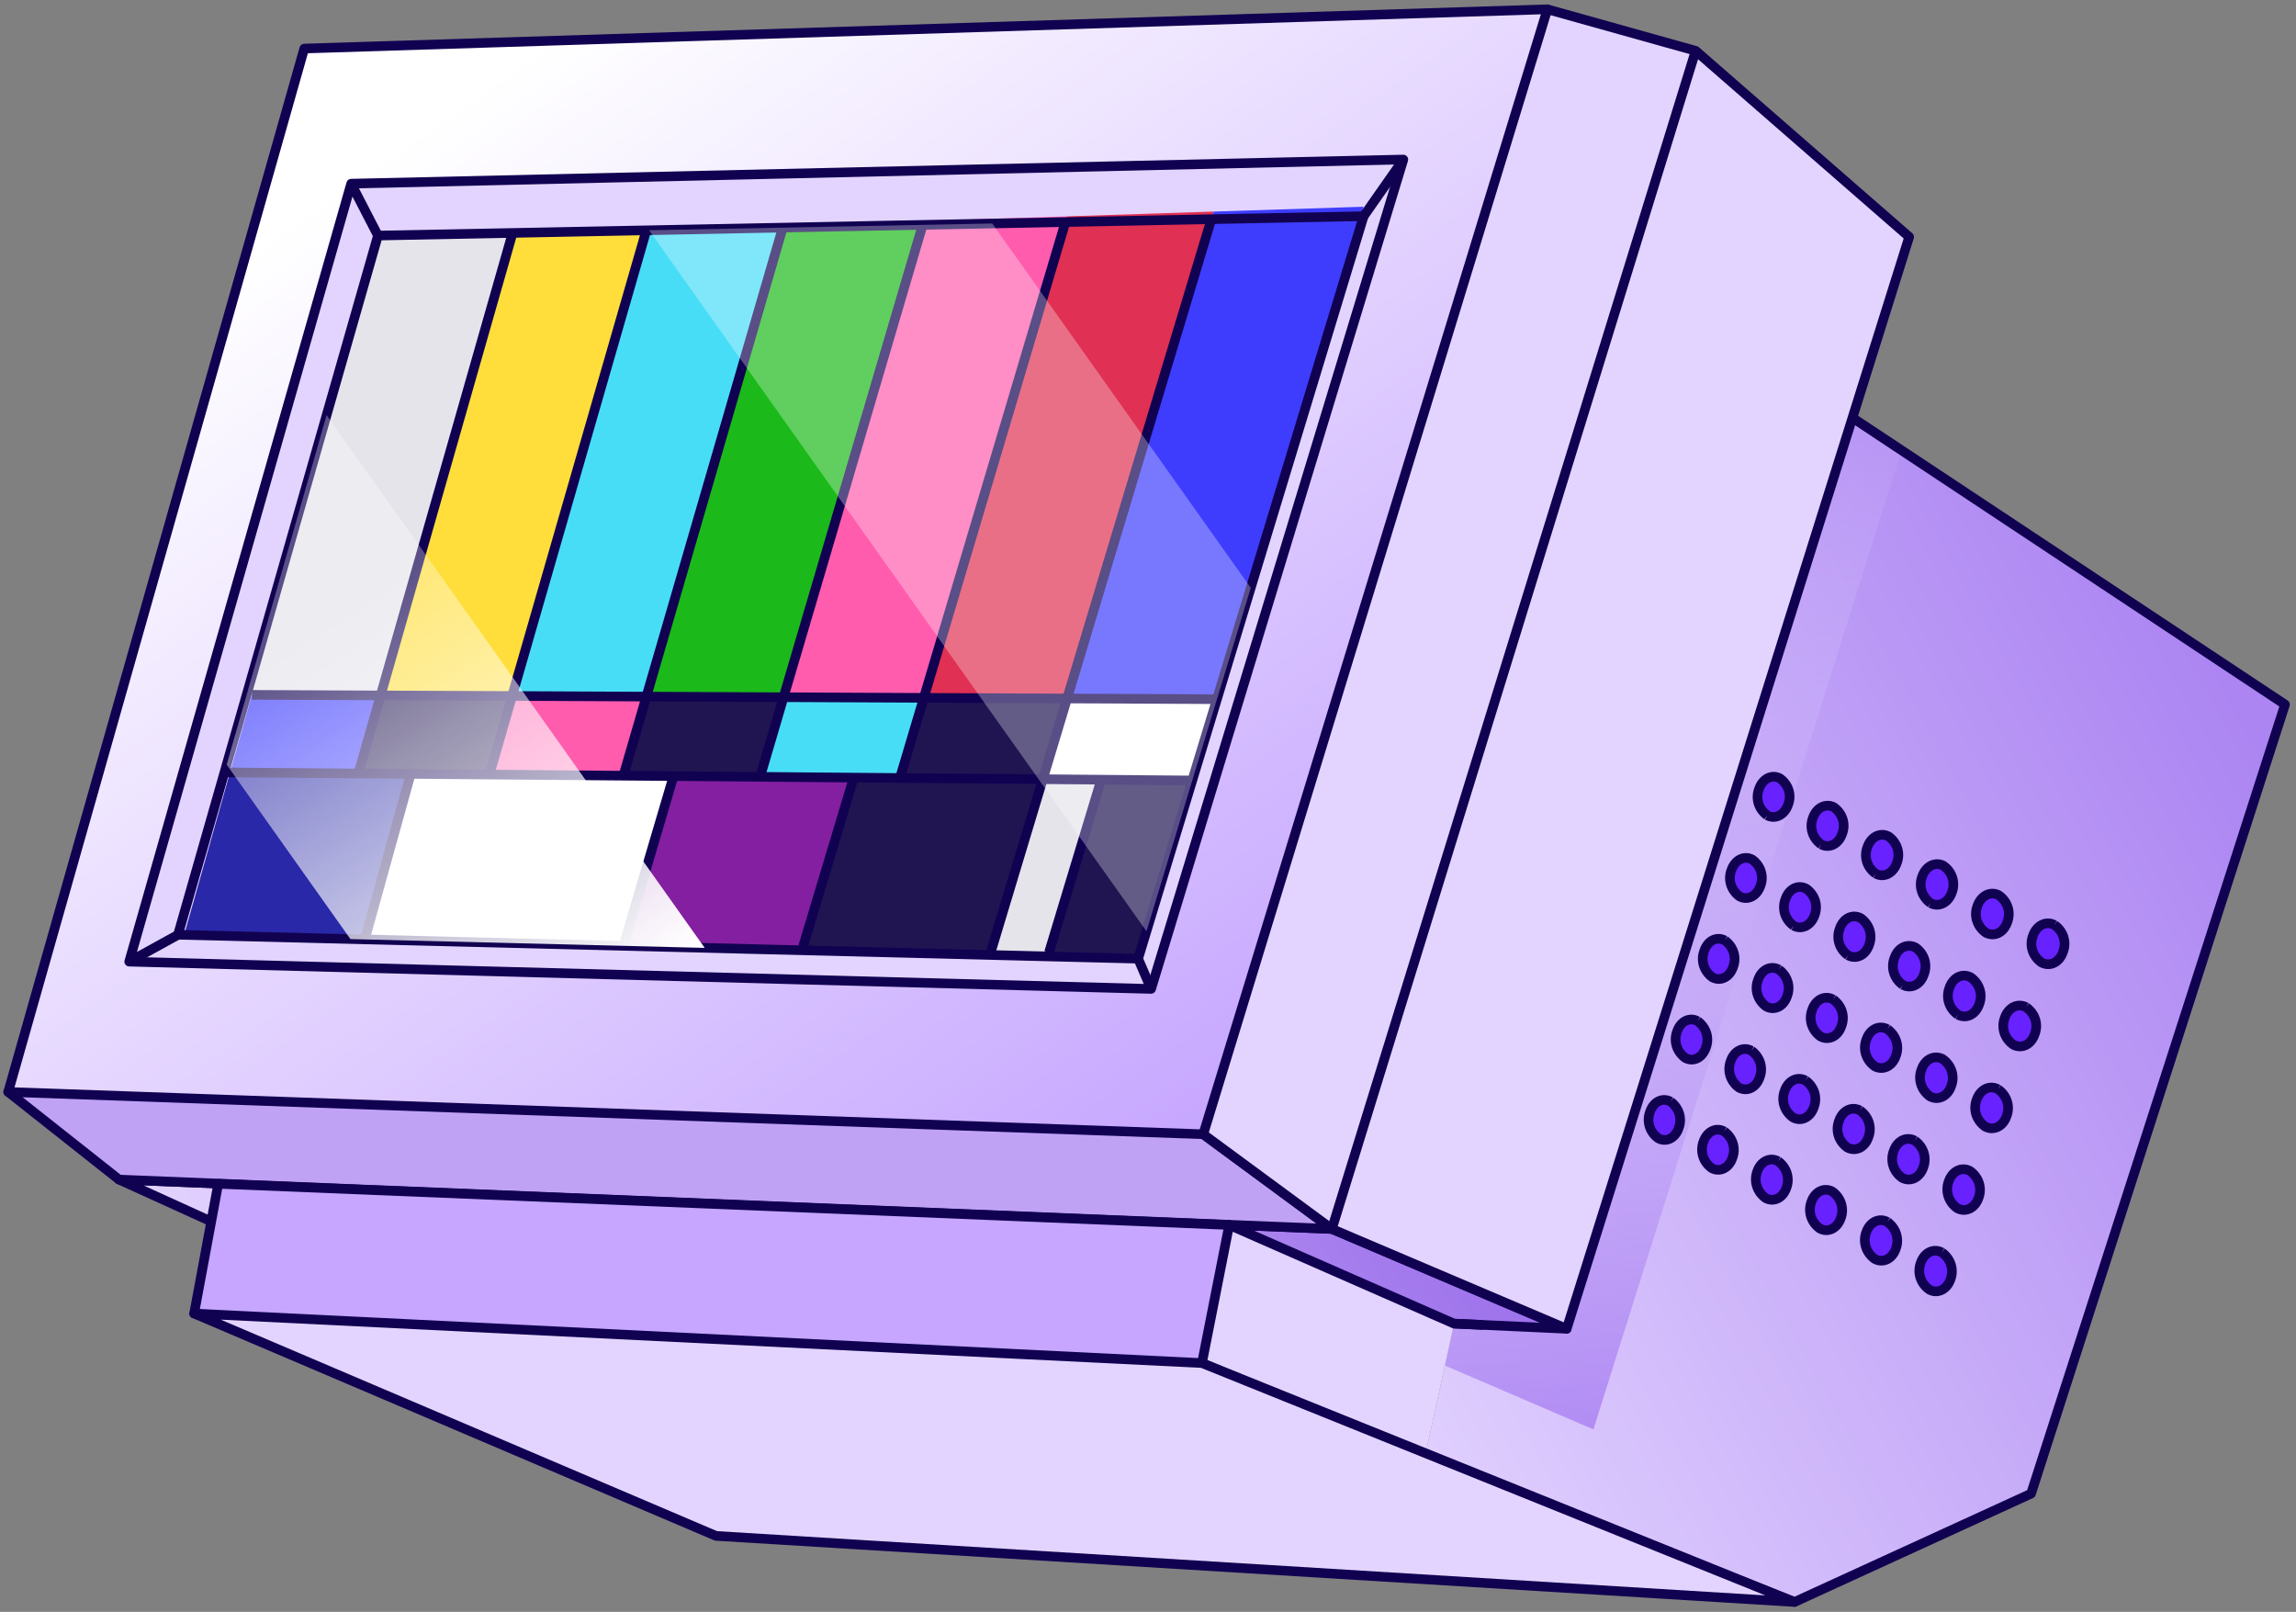 <svg width="359" height="252" viewBox="0 0 359 252" fill="none" xmlns="http://www.w3.org/2000/svg">
<rect x="0" y="0" width="359" height="252" fill="#808080" stroke="none"/>
<path d="M262.167 47.095L222.81 227.732L280.589 250.453L317.575 233.515L357.284 110.141L262.167 47.095Z" fill="url(#paint0_linear)"/>
<path style="mix-blend-mode:multiply" d="M225.921 213.48L249.146 223.47L297.332 70.404L262.167 47.095L225.921 213.48Z" fill="url(#paint1_linear)"/>
<path fill-rule="evenodd" clip-rule="evenodd" d="M356.396 110.453L261.752 47.72L262.581 46.47L357.698 109.516C357.979 109.702 358.101 110.051 357.998 110.371L318.289 233.745C318.224 233.945 318.078 234.109 317.887 234.197L280.901 251.135C280.716 251.22 280.504 251.226 280.315 251.151L222.535 228.43L223.084 227.034L280.567 249.638L316.962 232.971L356.396 110.453Z" fill="#110151"/>
<path d="M267.861 122.962C269.117 123.628 270.562 122.884 271.102 121.275C271.383 120.55 271.409 119.759 271.176 119.019C270.944 118.279 270.464 117.63 269.81 117.168C268.554 116.502 267.098 117.256 266.57 118.844C266.286 119.57 266.258 120.364 266.491 121.106C266.724 121.848 267.204 122.499 267.861 122.962Z" fill="url(#paint2_linear)"/>
<path fill-rule="evenodd" clip-rule="evenodd" d="M267.572 116.495C268.367 116.083 269.305 116.051 270.161 116.505L270.204 116.527L270.243 116.555C271.027 117.108 271.608 117.892 271.892 118.794C272.174 119.691 272.144 120.651 271.807 121.53C271.484 122.481 270.875 123.233 270.095 123.637C269.299 124.05 268.364 124.077 267.51 123.624L267.861 122.962L267.429 123.575C266.642 123.021 266.059 122.235 265.775 121.33C265.493 120.431 265.525 119.469 265.864 118.589C266.183 117.644 266.793 116.898 267.572 116.495ZM268.253 122.32C268.642 122.511 269.042 122.494 269.405 122.306C269.792 122.105 270.173 121.686 270.391 121.036L270.396 121.019L270.402 121.003C270.622 120.437 270.642 119.821 270.461 119.244C270.284 118.681 269.922 118.178 269.418 117.81C269.031 117.619 268.628 117.637 268.262 117.827C267.871 118.029 267.492 118.446 267.281 119.081L267.275 119.099L267.268 119.117C267.046 119.684 267.025 120.302 267.206 120.881C267.384 121.446 267.747 121.951 268.253 122.32Z" fill="#110151"/>
<path d="M276.327 127.479C277.595 128.145 279.051 127.401 279.591 125.792C279.878 125.065 279.906 124.27 279.67 123.526C279.435 122.783 278.95 122.133 278.288 121.674C277.031 120.997 275.576 121.752 275.035 123.35C274.753 124.078 274.725 124.873 274.958 125.617C275.191 126.361 275.671 127.014 276.327 127.479Z" fill="url(#paint3_linear)"/>
<path fill-rule="evenodd" clip-rule="evenodd" d="M276.049 120.992C276.847 120.58 277.787 120.552 278.644 121.014L278.681 121.034L278.715 121.058C279.509 121.608 280.098 122.393 280.385 123.3C280.671 124.202 280.639 125.167 280.296 126.049C279.972 127.002 279.359 127.752 278.575 128.156C277.776 128.567 276.836 128.594 275.978 128.143L276.327 127.479L275.893 128.091C275.108 127.534 274.526 126.746 274.242 125.841C273.96 124.94 273.992 123.976 274.33 123.094C274.655 122.146 275.267 121.396 276.049 120.992ZM276.718 126.837C277.115 127.029 277.521 127.011 277.889 126.822C278.28 126.621 278.663 126.201 278.88 125.553L278.886 125.535L278.893 125.517C279.117 124.95 279.138 124.331 278.955 123.753C278.776 123.186 278.408 122.681 277.897 122.316C277.508 122.12 277.105 122.135 276.737 122.325C276.346 122.527 275.963 122.947 275.746 123.59L275.741 123.606L275.735 123.622C275.513 124.192 275.492 124.812 275.674 125.393C275.851 125.959 276.214 126.465 276.718 126.837Z" fill="#110151"/>
<path d="M284.769 132.019C286.037 132.696 287.505 131.952 288.045 130.332C288.328 129.6 288.353 128.801 288.116 128.055C287.879 127.309 287.393 126.655 286.73 126.192C285.462 125.526 283.994 126.28 283.454 127.879C283.173 128.611 283.149 129.409 283.386 130.155C283.623 130.901 284.108 131.555 284.769 132.019Z" fill="url(#paint4_linear)"/>
<path fill-rule="evenodd" clip-rule="evenodd" d="M284.476 125.519C285.276 125.108 286.218 125.076 287.079 125.528L287.121 125.55L287.16 125.577C287.953 126.131 288.542 126.919 288.831 127.828C289.118 128.732 289.09 129.7 288.751 130.586C288.427 131.546 287.81 132.301 287.022 132.705C286.219 133.116 285.275 133.139 284.416 132.681L284.769 132.019L284.338 132.633C283.547 132.077 282.959 131.29 282.671 130.382C282.384 129.478 282.412 128.511 282.749 127.624C283.074 126.673 283.691 125.923 284.476 125.519ZM285.161 131.377C285.559 131.575 285.968 131.559 286.338 131.37C286.731 131.168 287.116 130.747 287.334 130.095L287.339 130.078L287.346 130.061C287.567 129.488 287.587 128.865 287.401 128.282C287.221 127.713 286.852 127.205 286.341 126.835C285.946 126.643 285.536 126.661 285.162 126.853C284.766 127.057 284.381 127.478 284.165 128.119L284.16 128.133L284.154 128.148C283.934 128.721 283.915 129.345 284.101 129.928C284.282 130.498 284.65 131.006 285.161 131.377Z" fill="#110151"/>
<path d="M293.293 136.592C294.573 137.28 296.053 136.525 296.593 134.905C296.879 134.172 296.905 133.37 296.668 132.622C296.431 131.873 295.943 131.218 295.278 130.754C293.998 130.077 292.518 130.831 291.978 132.441C291.692 133.174 291.666 133.975 291.903 134.724C292.14 135.473 292.628 136.128 293.293 136.592Z" fill="url(#paint5_linear)"/>
<path fill-rule="evenodd" clip-rule="evenodd" d="M293.009 130.072C293.815 129.66 294.763 129.633 295.628 130.091L295.669 130.112L295.707 130.138C296.503 130.694 297.094 131.484 297.383 132.395C297.67 133.302 297.64 134.272 297.298 135.16C296.974 136.121 296.354 136.877 295.562 137.282C294.754 137.695 293.803 137.718 292.938 137.253L293.293 136.592L292.864 137.207C292.068 136.652 291.477 135.862 291.188 134.95C290.901 134.044 290.931 133.073 291.273 132.185C291.598 131.229 292.219 130.476 293.009 130.072ZM293.685 135.951C294.089 136.154 294.504 136.138 294.879 135.946C295.277 135.743 295.664 135.319 295.881 134.668L295.887 134.65L295.894 134.632C296.118 134.058 296.138 133.433 295.953 132.848C295.772 132.277 295.402 131.767 294.888 131.397C294.485 131.198 294.069 131.215 293.692 131.408C293.292 131.612 292.906 132.034 292.689 132.679L292.684 132.697L292.677 132.713C292.453 133.287 292.433 133.912 292.618 134.497C292.799 135.069 293.17 135.58 293.685 135.951Z" fill="#110151"/>
<path d="M301.876 141.198C303.168 141.887 304.647 141.132 305.199 139.511C305.484 138.773 305.509 137.968 305.269 137.216C305.03 136.464 304.54 135.805 303.872 135.338C302.593 134.661 301.102 135.416 300.55 137.025C300.265 137.763 300.24 138.568 300.48 139.32C300.719 140.072 301.209 140.731 301.876 141.198Z" fill="url(#paint6_linear)"/>
<path fill-rule="evenodd" clip-rule="evenodd" d="M301.599 134.655C302.407 134.245 303.357 134.217 304.223 134.675L304.264 134.697L304.302 134.723C305.1 135.282 305.693 136.075 305.984 136.989C306.274 137.899 306.245 138.874 305.904 139.767C305.574 140.728 304.951 141.485 304.155 141.889C303.344 142.302 302.393 142.323 301.524 141.86L301.876 141.198L301.446 141.813C300.649 141.255 300.055 140.462 299.765 139.547C299.475 138.637 299.504 137.661 299.845 136.768C300.177 135.81 300.804 135.058 301.599 134.655ZM302.268 140.557C302.678 140.761 303.097 140.744 303.475 140.552C303.877 140.348 304.267 139.923 304.489 139.27L304.494 139.255L304.5 139.241C304.723 138.662 304.742 138.033 304.555 137.443C304.372 136.868 303.999 136.355 303.482 135.981C303.08 135.783 302.66 135.799 302.277 135.993C301.872 136.198 301.48 136.623 301.259 137.268L301.255 137.282L301.249 137.295C301.026 137.874 301.007 138.504 301.194 139.093C301.377 139.669 301.75 140.182 302.268 140.557Z" fill="#110151"/>
<path d="M310.518 145.827C311.81 146.515 313.312 145.827 313.864 144.14C314.153 143.4 314.178 142.591 313.936 141.836C313.695 141.081 313.2 140.421 312.526 139.955C311.234 139.267 309.731 140.022 309.179 141.643C308.893 142.383 308.869 143.191 309.11 143.946C309.352 144.7 309.846 145.361 310.518 145.827Z" fill="url(#paint7_linear)"/>
<path fill-rule="evenodd" clip-rule="evenodd" d="M310.238 139.263C311.052 138.853 312.008 138.83 312.878 139.293L312.916 139.314L312.952 139.338C313.757 139.894 314.357 140.689 314.651 141.607C314.942 142.52 314.914 143.498 314.571 144.393C314.24 145.388 313.608 146.151 312.798 146.548C311.975 146.951 311.023 146.946 310.165 146.489L310.127 146.468L310.09 146.443C309.287 145.886 308.689 145.092 308.396 144.174C308.104 143.261 308.132 142.282 308.474 141.386C308.806 140.422 309.438 139.666 310.238 139.263ZM310.913 140.603C310.504 140.809 310.111 141.235 309.889 141.884L309.885 141.899L309.879 141.913C309.654 142.494 309.636 143.126 309.825 143.717C310.01 144.296 310.386 144.811 310.908 145.185C311.33 145.396 311.761 145.386 312.139 145.201C312.536 145.006 312.928 144.589 313.151 143.907L313.158 143.887L313.165 143.868C313.391 143.287 313.411 142.655 313.222 142.064C313.037 141.486 312.66 140.971 312.136 140.598C311.726 140.393 311.299 140.408 310.913 140.603Z" fill="#110151"/>
<path d="M321.226 144.606C319.935 143.907 318.42 144.662 317.868 146.282C317.577 147.024 317.551 147.835 317.792 148.593C318.034 149.35 318.531 150.012 319.207 150.478C320.51 151.188 322.025 150.478 322.577 148.802C322.867 148.059 322.891 147.247 322.648 146.489C322.404 145.732 321.905 145.071 321.226 144.606Z" fill="url(#paint8_linear)"/>
<path fill-rule="evenodd" clip-rule="evenodd" d="M318.935 143.903C319.753 143.495 320.713 143.475 321.584 143.947L321.226 144.606L321.65 143.987C322.461 144.542 323.065 145.338 323.362 146.26C323.656 147.175 323.628 148.157 323.283 149.056C322.952 150.047 322.316 150.811 321.503 151.209C320.675 151.613 319.714 151.608 318.848 151.136L318.814 151.118L318.781 151.096C317.973 150.539 317.372 149.742 317.078 148.821C316.785 147.904 316.816 146.922 317.164 146.024C317.497 145.059 318.132 144.304 318.935 143.903ZM320.836 145.248C320.425 145.038 319.995 145.051 319.605 145.245C319.194 145.45 318.799 145.876 318.578 146.524L318.573 146.54L318.567 146.556C318.338 147.138 318.318 147.772 318.507 148.365C318.692 148.946 319.072 149.464 319.599 149.837C320.026 150.057 320.461 150.048 320.844 149.861C321.247 149.664 321.642 149.243 321.864 148.567L321.871 148.548L321.878 148.529C322.105 147.947 322.125 147.312 321.934 146.719C321.747 146.138 321.365 145.621 320.836 145.248Z" fill="#110151"/>
<path d="M263.611 135.604C264.867 136.281 266.311 135.538 266.84 133.95C267.121 133.225 267.149 132.433 266.918 131.692C266.688 130.95 266.212 130.299 265.56 129.832C264.304 129.155 262.86 129.91 262.319 131.508C262.043 132.232 262.019 133.02 262.252 133.757C262.484 134.495 262.961 135.142 263.611 135.604Z" fill="url(#paint9_linear)"/>
<path fill-rule="evenodd" clip-rule="evenodd" d="M263.326 129.151C264.122 128.738 265.06 128.711 265.916 129.172L265.958 129.195L265.996 129.222C266.777 129.781 267.354 130.566 267.634 131.469C267.913 132.367 267.882 133.326 267.546 134.204C267.227 135.148 266.62 135.894 265.841 136.294C265.045 136.702 264.109 136.724 263.255 136.264L263.611 135.604L263.176 136.215C262.398 135.662 261.82 134.881 261.536 133.983C261.255 133.089 261.282 132.132 261.614 131.254C261.937 130.307 262.546 129.556 263.326 129.151ZM264.006 134.964C264.397 135.16 264.796 135.144 265.156 134.959C265.54 134.762 265.917 134.349 266.128 133.713L266.134 133.696L266.141 133.679C266.361 133.111 266.382 132.494 266.202 131.914C266.026 131.35 265.666 130.844 265.164 130.472C264.776 130.278 264.379 130.295 264.017 130.483C263.629 130.684 263.248 131.104 263.03 131.748L263.025 131.762L263.02 131.776C262.804 132.342 262.786 132.956 262.967 133.532C263.144 134.093 263.505 134.596 264.006 134.964Z" fill="#110151"/>
<path d="M272.007 140.155C273.263 140.832 274.719 140.089 275.259 138.49C275.541 137.764 275.568 136.971 275.335 136.229C275.102 135.487 274.623 134.836 273.967 134.372C272.711 133.695 271.255 134.439 270.715 136.037C270.435 136.764 270.409 137.556 270.642 138.298C270.874 139.039 271.353 139.69 272.007 140.155Z" fill="url(#paint10_linear)"/>
<path fill-rule="evenodd" clip-rule="evenodd" d="M271.731 133.684C272.53 133.275 273.469 133.252 274.323 133.712L274.363 133.734L274.401 133.76C275.185 134.315 275.767 135.1 276.051 136.004C276.333 136.904 276.302 137.866 275.964 138.746C275.64 139.695 275.026 140.443 274.243 140.844C273.444 141.252 272.505 141.276 271.651 140.815L271.61 140.793L271.572 140.766C270.789 140.21 270.209 139.425 269.926 138.522C269.644 137.623 269.674 136.663 270.01 135.782C270.334 134.833 270.948 134.084 271.731 133.684ZM272.414 135.019C272.024 135.218 271.643 135.635 271.426 136.277L271.421 136.292L271.415 136.307C271.196 136.876 271.176 137.494 271.357 138.073C271.535 138.639 271.897 139.144 272.402 139.515C272.792 139.711 273.194 139.695 273.56 139.508C273.95 139.309 274.331 138.892 274.548 138.25L274.554 138.234L274.56 138.219C274.78 137.651 274.801 137.032 274.619 136.453C274.442 135.888 274.079 135.382 273.573 135.012C273.183 134.816 272.78 134.832 272.414 135.019Z" fill="#110151"/>
<path d="M280.46 144.728C281.728 145.416 283.196 144.673 283.736 143.074C284.017 142.342 284.041 141.544 283.804 140.798C283.567 140.052 283.082 139.399 282.421 138.934C281.164 138.246 279.697 138.934 279.157 140.599C278.877 141.328 278.853 142.124 279.087 142.867C279.322 143.61 279.803 144.263 280.46 144.728Z" fill="url(#paint11_linear)"/>
<path fill-rule="evenodd" clip-rule="evenodd" d="M280.186 138.213C280.997 137.809 281.937 137.814 282.781 138.276L282.818 138.296L282.852 138.32C283.643 138.876 284.231 139.663 284.519 140.571C284.806 141.475 284.778 142.442 284.441 143.329C284.116 144.28 283.498 145.029 282.709 145.428C281.905 145.835 280.961 145.853 280.102 145.387L280.46 144.728L280.026 145.34C279.241 144.784 278.658 143.998 278.372 143.093C278.088 142.194 278.116 141.231 278.449 140.349C278.773 139.367 279.39 138.608 280.186 138.213ZM280.856 144.089C281.253 144.291 281.663 144.276 282.033 144.089C282.426 143.891 282.809 143.475 283.025 142.834L283.03 142.82L283.036 142.805C283.256 142.232 283.275 141.609 283.089 141.025C282.908 140.454 282.538 139.945 282.025 139.573C281.624 139.366 281.216 139.376 280.854 139.556C280.472 139.746 280.089 140.157 279.87 140.83L279.864 140.849L279.857 140.868C279.638 141.439 279.619 142.06 279.802 142.641C279.982 143.209 280.347 143.717 280.856 144.089Z" fill="#110151"/>
<path d="M288.96 149.357C290.24 150.045 291.708 149.357 292.26 147.703C292.541 146.967 292.565 146.166 292.328 145.417C292.091 144.667 291.606 144.01 290.945 143.54C289.665 142.852 288.197 143.54 287.645 145.205C287.365 145.939 287.342 146.739 287.578 147.486C287.815 148.234 288.3 148.889 288.96 149.357Z" fill="url(#paint12_linear)"/>
<path fill-rule="evenodd" clip-rule="evenodd" d="M288.69 142.818C289.505 142.416 290.448 142.422 291.3 142.88L291.341 142.902L291.378 142.929C292.169 143.489 292.756 144.28 293.043 145.191C293.329 146.097 293.302 147.066 292.966 147.956C292.636 148.933 292.014 149.688 291.214 150.081C290.399 150.481 289.457 150.475 288.605 150.017L288.96 149.357L288.527 149.969C287.738 149.41 287.151 148.621 286.863 147.713C286.577 146.809 286.604 145.841 286.939 144.954C287.268 143.972 287.889 143.213 288.69 142.818ZM289.355 148.717C289.77 148.926 290.186 148.915 290.552 148.735C290.94 148.545 291.325 148.135 291.548 147.465L291.553 147.45L291.559 147.435C291.78 146.857 291.798 146.23 291.613 145.643C291.432 145.069 291.063 144.556 290.55 144.18C290.135 143.971 289.719 143.983 289.354 144.163C288.967 144.354 288.581 144.766 288.357 145.441L288.352 145.457L288.346 145.473C288.126 146.049 288.108 146.674 288.293 147.26C288.474 147.832 288.843 148.343 289.355 148.717Z" fill="#110151"/>
<path d="M297.52 153.974C298.8 154.663 300.279 153.974 300.831 152.309C301.117 151.573 301.143 150.768 300.906 150.016C300.669 149.264 300.182 148.605 299.516 148.136C298.224 147.448 296.745 148.136 296.193 149.812C295.913 150.549 295.891 151.351 296.13 152.1C296.369 152.85 296.856 153.507 297.52 153.974Z" fill="url(#paint13_linear)"/>
<path fill-rule="evenodd" clip-rule="evenodd" d="M297.246 147.414C298.065 147.011 299.012 147.018 299.869 147.474L299.91 147.496L299.948 147.523C300.743 148.083 301.333 148.877 301.622 149.791C301.908 150.7 301.878 151.673 301.537 152.563C301.207 153.546 300.582 154.303 299.779 154.697C298.962 155.099 298.017 155.093 297.165 154.635L297.52 153.974L297.088 154.587C296.295 154.029 295.706 153.238 295.415 152.328C295.127 151.422 295.152 150.452 295.486 149.561C295.816 148.573 296.44 147.811 297.246 147.414ZM297.914 153.334C298.329 153.543 298.748 153.533 299.118 153.351C299.508 153.159 299.896 152.747 300.119 152.073L300.125 152.056L300.132 152.038C300.356 151.46 300.376 150.831 300.191 150.242C300.01 149.666 299.639 149.152 299.123 148.777C298.701 148.566 298.278 148.578 297.908 148.76C297.518 148.953 297.129 149.367 296.905 150.046L296.9 150.063L296.894 150.078C296.674 150.657 296.657 151.285 296.844 151.872C297.027 152.446 297.399 152.959 297.914 153.334Z" fill="#110151"/>
<path d="M306.138 158.636C307.43 159.335 308.921 158.636 309.473 156.982C309.758 156.24 309.782 155.43 309.541 154.674C309.3 153.918 308.806 153.256 308.134 152.787C306.843 152.098 305.352 152.787 304.8 154.452C304.514 155.192 304.489 156 304.731 156.755C304.972 157.51 305.466 158.17 306.138 158.636Z" fill="url(#paint14_linear)"/>
<path fill-rule="evenodd" clip-rule="evenodd" d="M305.861 152.063C306.681 151.663 307.63 151.668 308.487 152.125L308.527 152.146L308.564 152.172C309.366 152.732 309.962 153.528 310.255 154.446C310.547 155.36 310.52 156.339 310.179 157.236C309.848 158.216 309.219 158.972 308.412 159.366C307.591 159.766 306.64 159.761 305.781 159.296L306.138 158.636L305.711 159.252C304.908 158.695 304.31 157.901 304.016 156.983C303.725 156.071 303.752 155.093 304.094 154.198C304.425 153.213 305.054 152.456 305.861 152.063ZM306.531 157.995C306.952 158.21 307.379 158.201 307.754 158.018C308.15 157.825 308.539 157.411 308.762 156.745L308.767 156.729L308.773 156.713C308.997 156.13 309.015 155.496 308.826 154.902C308.641 154.322 308.265 153.805 307.743 153.429C307.321 153.217 306.893 153.228 306.519 153.411C306.124 153.603 305.734 154.016 305.512 154.688L305.506 154.705L305.499 154.722C305.275 155.303 305.256 155.935 305.445 156.526C305.63 157.105 306.008 157.621 306.531 157.995Z" fill="#110151"/>
<path d="M316.811 157.471C315.52 156.771 314.017 157.471 313.453 159.136C313.167 159.879 313.144 160.69 313.388 161.446C313.631 162.203 314.128 162.864 314.803 163.331C316.095 164.031 317.598 163.331 318.15 161.677C318.442 160.934 318.469 160.121 318.227 159.362C317.986 158.602 317.488 157.938 316.811 157.471Z" fill="url(#paint15_linear)"/>
<path fill-rule="evenodd" clip-rule="evenodd" d="M314.531 156.742C315.355 156.341 316.308 156.346 317.168 156.811L316.811 157.471L317.237 156.854C318.046 157.412 318.648 158.211 318.942 159.134C319.234 160.052 319.203 161.035 318.855 161.933C318.523 162.914 317.89 163.669 317.081 164.062C316.259 164.46 315.306 164.456 314.446 163.991L314.41 163.971L314.377 163.948C313.57 163.391 312.97 162.595 312.674 161.676C312.379 160.761 312.405 159.78 312.748 158.881C313.085 157.895 313.721 157.136 314.531 156.742ZM316.419 158.112C315.999 157.897 315.568 157.906 315.187 158.091C314.786 158.286 314.391 158.704 314.163 159.376L314.159 159.391L314.153 159.405C313.929 159.989 313.911 160.623 314.102 161.217C314.289 161.798 314.669 162.316 315.195 162.69C315.616 162.905 316.047 162.896 316.426 162.712C316.825 162.518 317.217 162.104 317.438 161.44L317.444 161.421L317.452 161.403C317.681 160.82 317.702 160.184 317.512 159.589C317.327 159.006 316.947 158.487 316.419 158.112Z" fill="#110151"/>
<path d="M259.384 148.247C260.617 148.924 262.073 148.191 262.601 146.604C262.88 145.879 262.905 145.088 262.673 144.349C262.44 143.609 261.962 142.96 261.309 142.497C260.065 141.82 258.621 142.497 258.092 144.14C257.817 144.865 257.794 145.655 258.026 146.393C258.258 147.132 258.734 147.781 259.384 148.247Z" fill="url(#paint16_linear)"/>
<path fill-rule="evenodd" clip-rule="evenodd" d="M259.098 141.777C259.901 141.378 260.831 141.383 261.668 141.838L261.707 141.86L261.743 141.885C262.525 142.44 263.105 143.223 263.388 144.124C263.67 145.02 263.641 145.979 263.307 146.857C262.988 147.803 262.376 148.547 261.596 148.943C260.802 149.347 259.867 149.368 259.023 148.904L258.984 148.883L258.947 148.857C258.17 148.3 257.593 147.518 257.31 146.618C257.029 145.725 257.056 144.769 257.384 143.892C257.701 142.92 258.31 142.169 259.098 141.777ZM259.766 143.12C259.394 143.305 259.019 143.707 258.806 144.37L258.8 144.388L258.793 144.406C258.578 144.974 258.56 145.591 258.741 146.168C258.919 146.733 259.28 147.238 259.782 147.609C260.16 147.802 260.555 147.79 260.917 147.606C261.301 147.411 261.678 147 261.889 146.367L261.895 146.351L261.901 146.335C262.119 145.768 262.139 145.151 261.957 144.574C261.78 144.01 261.417 143.505 260.913 143.136C260.517 142.934 260.118 142.945 259.766 143.12Z" fill="#110151"/>
<path d="M269.693 147.026C268.448 146.349 266.992 147.026 266.464 148.68C266.184 149.406 266.158 150.199 266.391 150.94C266.623 151.682 267.102 152.333 267.756 152.798C269 153.475 270.456 152.798 270.996 151.155C271.274 150.425 271.297 149.631 271.063 148.888C270.828 148.145 270.348 147.492 269.693 147.026Z" fill="url(#paint17_linear)"/>
<path fill-rule="evenodd" clip-rule="evenodd" d="M267.476 146.307C268.281 145.907 269.214 145.912 270.051 146.367L269.693 147.026L270.128 146.415C270.911 146.972 271.493 147.758 271.778 148.662C272.062 149.561 272.035 150.523 271.703 151.406C271.379 152.378 270.763 153.128 269.972 153.519C269.167 153.916 268.235 153.912 267.397 153.457L267.358 153.435L267.321 153.409C266.539 152.853 265.958 152.068 265.675 151.165C265.394 150.268 265.423 149.309 265.756 148.431C266.074 147.453 266.686 146.7 267.476 146.307ZM269.296 147.664C268.901 147.463 268.499 147.474 268.144 147.65C267.768 147.837 267.391 148.241 267.179 148.908L267.172 148.929L267.164 148.949C266.945 149.518 266.925 150.136 267.107 150.716C267.284 151.282 267.647 151.788 268.152 152.159C268.547 152.36 268.95 152.35 269.308 152.174C269.687 151.987 270.066 151.583 270.284 150.921L270.289 150.904L270.295 150.888C270.513 150.316 270.531 149.695 270.348 149.114C270.168 148.545 269.804 148.037 269.296 147.664Z" fill="#110151"/>
<path d="M278.135 151.577C276.867 150.889 275.411 151.577 274.871 153.231C274.593 153.96 274.57 154.755 274.804 155.498C275.039 156.241 275.519 156.893 276.174 157.36C277.442 158.048 278.898 157.36 279.439 155.717C279.717 154.986 279.741 154.189 279.507 153.444C279.272 152.699 278.792 152.045 278.135 151.577Z" fill="url(#paint18_linear)"/>
<path fill-rule="evenodd" clip-rule="evenodd" d="M275.897 150.854C276.707 150.451 277.646 150.458 278.493 150.918L278.135 151.577L278.571 150.966C279.355 151.526 279.937 152.313 280.222 153.219C280.506 154.12 280.478 155.083 280.146 155.968C279.822 156.939 279.206 157.692 278.412 158.085C277.602 158.485 276.664 158.479 275.817 158.019L275.777 157.997L275.74 157.971C274.956 157.413 274.375 156.627 274.089 155.723C273.806 154.825 273.832 153.863 274.164 152.981C274.487 152.004 275.102 151.248 275.897 150.854ZM277.738 152.215C277.33 152.008 276.922 152.019 276.564 152.197C276.183 152.386 275.803 152.794 275.584 153.463L275.578 153.481L275.572 153.497C275.354 154.069 275.336 154.69 275.52 155.272C275.699 155.84 276.064 156.348 276.571 156.721C276.979 156.928 277.388 156.917 277.747 156.74C278.128 156.552 278.508 156.146 278.726 155.483L278.732 155.466L278.738 155.45C278.956 154.876 278.975 154.253 278.791 153.67C278.612 153.1 278.246 152.59 277.738 152.215Z" fill="#110151"/>
<path d="M286.624 156.25C285.344 155.55 283.888 156.25 283.336 157.892C283.058 158.626 283.036 159.425 283.272 160.172C283.509 160.919 283.992 161.575 284.652 162.044C285.92 162.732 287.387 162.044 287.927 160.401C288.213 159.669 288.24 158.869 288.005 158.121C287.77 157.373 287.286 156.716 286.624 156.25Z" fill="url(#paint19_linear)"/>
<path fill-rule="evenodd" clip-rule="evenodd" d="M284.375 155.52C285.188 155.119 286.13 155.125 286.984 155.592L286.624 156.25L287.056 155.637C287.848 156.195 288.435 156.985 288.721 157.896C289.005 158.801 288.974 159.769 288.634 160.654C288.309 161.627 287.69 162.378 286.893 162.77C286.082 163.168 285.141 163.163 284.294 162.703L284.254 162.681L284.217 162.655C283.429 162.095 282.845 161.307 282.557 160.399C282.271 159.495 282.297 158.528 282.63 157.64C282.959 156.67 283.578 155.914 284.375 155.52ZM286.228 156.889C285.814 156.675 285.401 156.687 285.039 156.865C284.655 157.055 284.271 157.465 284.047 158.131L284.043 158.145L284.038 158.158C283.819 158.735 283.802 159.36 283.987 159.946C284.168 160.518 284.537 161.03 285.048 161.405C285.456 161.612 285.868 161.602 286.232 161.423C286.616 161.235 286.998 160.828 287.215 160.167L287.221 160.148L287.229 160.129C287.452 159.555 287.473 158.93 287.29 158.345C287.11 157.773 286.741 157.262 286.228 156.889Z" fill="#110151"/>
<path d="M295.113 160.9C293.833 160.201 292.354 160.9 291.814 162.543C291.533 163.279 291.509 164.08 291.745 164.829C291.982 165.579 292.467 166.236 293.129 166.706C294.409 167.405 295.888 166.706 296.44 165.074C296.723 164.336 296.746 163.531 296.507 162.78C296.268 162.028 295.779 161.369 295.113 160.9Z" fill="url(#paint20_linear)"/>
<path fill-rule="evenodd" clip-rule="evenodd" d="M292.856 160.17C293.672 159.77 294.619 159.776 295.473 160.242L295.113 160.9L295.544 160.287C296.34 160.846 296.932 161.639 297.222 162.552C297.511 163.462 297.484 164.436 297.146 165.328C296.814 166.297 296.187 167.048 295.385 167.438C294.57 167.835 293.624 167.831 292.769 167.364L292.731 167.343L292.695 167.317C291.905 166.757 291.318 165.966 291.03 165.055C290.744 164.15 290.771 163.181 291.107 162.292C291.432 161.317 292.055 160.563 292.856 160.17ZM294.718 161.54C294.303 161.326 293.884 161.336 293.516 161.517C293.127 161.708 292.743 162.117 292.526 162.777L292.521 162.794L292.514 162.811C292.293 163.389 292.275 164.016 292.461 164.603C292.642 165.178 293.012 165.691 293.526 166.067C293.939 166.279 294.358 166.27 294.729 166.089C295.121 165.899 295.508 165.489 295.729 164.834L295.734 164.82L295.74 164.806C295.962 164.226 295.98 163.596 295.792 163.007C295.609 162.43 295.236 161.915 294.718 161.54Z" fill="#110151"/>
<path d="M303.755 165.573C302.475 164.874 300.984 165.573 300.432 167.227C300.152 167.968 300.131 168.775 300.372 169.528C300.613 170.282 301.103 170.942 301.771 171.412C303.051 172.111 304.542 171.412 305.094 169.769C305.379 169.027 305.403 168.217 305.161 167.461C304.92 166.705 304.427 166.043 303.755 165.573Z" fill="url(#paint21_linear)"/>
<path fill-rule="evenodd" clip-rule="evenodd" d="M301.491 164.844C302.31 164.444 303.26 164.448 304.115 164.915L304.151 164.935L304.185 164.959C304.987 165.519 305.583 166.315 305.876 167.233C306.167 168.147 306.14 169.126 305.8 170.023C305.468 170.998 304.838 171.752 304.033 172.143C303.215 172.541 302.266 172.537 301.411 172.07L301.374 172.05L301.339 172.025C300.542 171.464 299.95 170.671 299.657 169.757C299.366 168.846 299.39 167.871 299.726 166.976C300.056 165.995 300.686 165.238 301.491 164.844ZM302.15 166.192C301.756 166.385 301.366 166.798 301.144 167.465L301.139 167.479L301.134 167.493C300.913 168.076 300.897 168.708 301.086 169.3C301.271 169.879 301.646 170.396 302.167 170.773C302.58 170.986 303.003 170.977 303.377 170.794C303.772 170.602 304.161 170.19 304.383 169.53L304.388 169.515L304.394 169.5C304.618 168.917 304.636 168.282 304.447 167.689C304.261 167.108 303.884 166.59 303.361 166.213C302.947 166 302.524 166.009 302.15 166.192Z" fill="#110151"/>
<path d="M312.409 170.291C311.117 169.581 309.626 170.291 309.062 171.934C308.777 172.676 308.753 173.486 308.995 174.242C309.236 174.998 309.729 175.66 310.401 176.129C311.692 176.84 313.195 176.129 313.747 174.498C314.039 173.754 314.066 172.941 313.825 172.182C313.583 171.423 313.086 170.759 312.409 170.291Z" fill="url(#paint22_linear)"/>
<path fill-rule="evenodd" clip-rule="evenodd" d="M310.134 169.555C310.956 169.156 311.909 169.16 312.77 169.634L312.409 170.291L312.835 169.674C313.644 170.233 314.246 171.031 314.539 171.955C314.832 172.873 314.8 173.856 314.452 174.755C314.119 175.726 313.485 176.477 312.678 176.867C311.856 177.264 310.901 177.26 310.039 176.786L310.004 176.767L309.971 176.744C309.169 176.184 308.573 175.388 308.28 174.47C307.988 173.555 308.016 172.575 308.357 171.677C308.695 170.704 309.327 169.948 310.134 169.555ZM312.015 170.931C311.595 170.712 311.169 170.72 310.791 170.904C310.392 171.098 309.999 171.514 309.772 172.177L309.767 172.19L309.762 172.203C309.538 172.786 309.52 173.42 309.709 174.014C309.895 174.595 310.272 175.114 310.796 175.49C311.216 175.708 311.645 175.7 312.025 175.516C312.425 175.323 312.816 174.91 313.037 174.257L313.042 174.24L313.049 174.224C313.278 173.64 313.299 173.004 313.11 172.409C312.924 171.826 312.543 171.306 312.015 170.931Z" fill="#110151"/>
<path d="M257.095 155.051C255.838 154.363 254.406 155.051 253.877 156.683C253.603 157.405 253.58 158.192 253.81 158.928C254.04 159.664 254.512 160.312 255.157 160.778C256.402 161.466 257.834 160.778 258.374 159.158C258.649 158.433 258.673 157.645 258.443 156.907C258.213 156.169 257.741 155.519 257.095 155.051Z" fill="url(#paint23_linear)"/>
<path fill-rule="evenodd" clip-rule="evenodd" d="M254.878 154.326C255.681 153.925 256.613 153.932 257.455 154.393L257.095 155.051L257.534 154.443C258.307 155.003 258.879 155.786 259.159 156.684C259.438 157.578 259.41 158.532 259.081 159.409C258.758 160.368 258.149 161.115 257.364 161.506C256.562 161.904 255.632 161.898 254.794 161.435L254.755 161.413L254.718 161.386C253.946 160.829 253.374 160.048 253.094 159.152C252.816 158.261 252.842 157.309 253.17 156.434C253.486 155.47 254.091 154.718 254.878 154.326ZM256.694 155.687C256.293 155.482 255.896 155.494 255.548 155.668C255.177 155.853 254.804 156.255 254.591 156.914L254.585 156.931L254.579 156.948C254.364 157.514 254.346 158.128 254.526 158.704C254.701 159.266 255.06 159.77 255.558 160.142C255.952 160.346 256.347 160.336 256.696 160.162C257.069 159.977 257.445 159.575 257.663 158.921L257.668 158.906L257.673 158.892C257.889 158.324 257.907 157.708 257.727 157.13C257.552 156.566 257.193 156.061 256.694 155.687Z" fill="#110151"/>
<path d="M265.443 159.646C264.198 158.958 262.754 159.646 262.214 161.278C261.94 162.005 261.917 162.796 262.149 163.536C262.381 164.276 262.856 164.928 263.506 165.396C264.75 166.084 266.194 165.396 266.735 163.775C267.014 163.047 267.039 162.253 266.806 161.51C266.574 160.767 266.096 160.114 265.443 159.646Z" fill="url(#paint24_linear)"/>
<path fill-rule="evenodd" clip-rule="evenodd" d="M263.231 158.92C264.035 158.521 264.967 158.526 265.806 158.99L265.443 159.646L265.88 159.036C266.661 159.596 267.239 160.382 267.522 161.286C267.803 162.185 267.775 163.147 267.441 164.028C267.117 164.988 266.504 165.735 265.716 166.124C264.913 166.52 263.981 166.516 263.143 166.052L263.103 166.03L263.067 166.004C262.291 165.444 261.716 164.66 261.433 163.76C261.152 162.865 261.179 161.907 261.507 161.028C261.83 160.062 262.442 159.312 263.231 158.92ZM265.043 160.283C264.649 160.079 264.251 160.088 263.898 160.264C263.522 160.45 263.144 160.855 262.926 161.514L262.921 161.528L262.916 161.543C262.7 162.113 262.683 162.732 262.865 163.312C263.042 163.878 263.404 164.385 263.906 164.76C264.3 164.963 264.698 164.954 265.052 164.779C265.428 164.593 265.805 164.191 266.023 163.538L266.028 163.522L266.034 163.507C266.253 162.936 266.272 162.315 266.091 161.734C265.913 161.166 265.549 160.657 265.043 160.283Z" fill="#110151"/>
<path d="M273.849 164.264C272.593 163.575 271.137 164.264 270.597 165.906C270.323 166.636 270.302 167.43 270.536 168.172C270.77 168.914 271.248 169.567 271.9 170.035C273.157 170.735 274.613 170.035 275.153 168.415C275.43 167.682 275.454 166.884 275.219 166.138C274.985 165.391 274.505 164.735 273.849 164.264Z" fill="url(#paint25_linear)"/>
<path fill-rule="evenodd" clip-rule="evenodd" d="M271.622 163.539C272.43 163.139 273.367 163.144 274.21 163.606L273.849 164.264L274.287 163.655C275.07 164.217 275.65 165.006 275.935 165.913C276.218 166.815 276.192 167.78 275.859 168.666C275.535 169.628 274.919 170.378 274.127 170.768C273.319 171.166 272.381 171.161 271.536 170.691L271.498 170.67L271.463 170.645C270.683 170.085 270.105 169.3 269.821 168.398C269.537 167.5 269.562 166.54 269.889 165.657C270.213 164.685 270.829 163.931 271.622 163.539ZM273.45 164.901C273.05 164.696 272.645 164.706 272.287 164.883C271.908 165.071 271.528 165.478 271.31 166.141L271.305 166.155L271.299 166.17C271.084 166.743 271.067 167.364 271.251 167.946C271.431 168.515 271.795 169.025 272.301 169.4C272.701 169.609 273.105 169.599 273.464 169.422C273.845 169.235 274.224 168.829 274.441 168.178L274.446 168.163L274.451 168.149C274.67 167.573 274.688 166.948 274.504 166.362C274.324 165.79 273.959 165.278 273.45 164.901Z" fill="#110151"/>
<path d="M282.315 168.926C281.047 168.226 279.579 168.926 279.039 170.557C278.761 171.291 278.738 172.09 278.975 172.837C279.211 173.584 279.695 174.24 280.354 174.709C281.61 175.408 283.078 174.709 283.618 173.088C283.902 172.354 283.929 171.553 283.694 170.803C283.46 170.053 282.976 169.395 282.315 168.926Z" fill="url(#paint26_linear)"/>
<path fill-rule="evenodd" clip-rule="evenodd" d="M280.073 168.194C280.885 167.795 281.827 167.8 282.677 168.269L282.315 168.926L282.749 168.314C283.539 168.875 284.125 169.668 284.41 170.579C284.694 171.485 284.663 172.454 284.324 173.342C283.999 174.305 283.379 175.052 282.585 175.442C281.776 175.838 280.835 175.835 279.989 175.364L279.953 175.344L279.919 175.32C279.132 174.76 278.547 173.971 278.26 173.064C277.974 172.161 277.999 171.194 278.332 170.306C278.656 169.338 279.276 168.586 280.073 168.194ZM281.917 169.563C281.51 169.352 281.098 169.362 280.735 169.54C280.35 169.73 279.968 170.137 279.751 170.793L279.746 170.808L279.74 170.823C279.522 171.4 279.504 172.025 279.69 172.611C279.871 173.184 280.241 173.697 280.753 174.072C281.153 174.281 281.561 174.273 281.924 174.095C282.309 173.906 282.69 173.501 282.907 172.851L282.912 172.834L282.919 172.817C283.142 172.241 283.163 171.614 282.979 171.027C282.799 170.453 282.43 169.939 281.917 169.563Z" fill="#110151"/>
<path d="M290.828 173.61C289.548 172.91 288.08 173.61 287.54 175.241C287.255 175.976 287.229 176.779 287.466 177.529C287.703 178.279 288.191 178.937 288.855 179.404C290.123 180.103 291.603 179.404 292.143 177.783C292.429 177.046 292.455 176.242 292.218 175.49C291.981 174.738 291.494 174.078 290.828 173.61Z" fill="url(#paint27_linear)"/>
<path fill-rule="evenodd" clip-rule="evenodd" d="M288.577 172.878C289.39 172.479 290.334 172.485 291.188 172.951L290.828 173.61L291.26 172.996C292.055 173.557 292.645 174.35 292.934 175.265C293.22 176.174 293.19 177.147 292.849 178.037C292.523 179.002 291.898 179.749 291.1 180.138C290.288 180.533 289.343 180.529 288.493 180.06L288.458 180.041L288.424 180.017C287.63 179.459 287.04 178.667 286.751 177.755C286.465 176.848 286.494 175.877 286.834 174.988C287.159 174.02 287.779 173.269 288.577 172.878ZM290.432 174.249C290.018 174.035 289.602 174.046 289.237 174.225C288.851 174.414 288.469 174.821 288.252 175.477L288.246 175.495L288.24 175.512C288.016 176.089 287.996 176.716 288.182 177.303C288.363 177.878 288.735 178.392 289.252 178.765C289.659 178.977 290.075 178.968 290.444 178.789C290.833 178.6 291.216 178.194 291.431 177.546L291.437 177.529L291.444 177.512C291.668 176.934 291.689 176.304 291.503 175.715C291.321 175.139 290.949 174.624 290.432 174.249Z" fill="#110151"/>
<path d="M299.399 178.327C298.119 177.617 296.639 178.327 296.088 179.959C295.806 180.696 295.781 181.499 296.018 182.25C296.254 183.001 296.74 183.661 297.403 184.132C298.694 184.843 300.174 184.132 300.725 182.512C301.009 181.772 301.033 180.965 300.794 180.212C300.555 179.458 300.066 178.797 299.399 178.327Z" fill="url(#paint28_linear)"/>
<path fill-rule="evenodd" clip-rule="evenodd" d="M297.141 177.591C297.958 177.191 298.906 177.196 299.763 177.671L299.399 178.327L299.831 177.714C300.627 178.275 301.219 179.07 301.509 179.985C301.798 180.897 301.77 181.872 301.431 182.767C301.099 183.73 300.472 184.481 299.669 184.871C298.851 185.268 297.901 185.262 297.041 184.789L297.003 184.768L296.968 184.743C296.177 184.181 295.59 183.388 295.302 182.476C295.016 181.567 295.044 180.596 295.382 179.704C295.713 178.736 296.339 177.983 297.141 177.591ZM299.001 178.964C298.588 178.748 298.17 178.757 297.8 178.938C297.408 179.13 297.02 179.542 296.798 180.199L296.793 180.213L296.788 180.227C296.566 180.806 296.547 181.435 296.733 182.025C296.915 182.601 297.285 183.117 297.801 183.495C298.22 183.712 298.642 183.702 299.014 183.521C299.407 183.33 299.794 182.92 300.015 182.27L300.02 182.256L300.025 182.243C300.248 181.662 300.267 181.03 300.079 180.438C299.895 179.859 299.521 179.342 299.001 178.964Z" fill="#110151"/>
<path d="M308.029 183.067C306.737 182.356 305.246 183.067 304.694 184.698C304.413 185.441 304.391 186.249 304.632 187.005C304.873 187.76 305.364 188.422 306.033 188.894C307.324 189.604 308.815 188.894 309.367 187.273C309.651 186.529 309.675 185.718 309.433 184.961C309.192 184.203 308.7 183.539 308.029 183.067Z" fill="url(#paint29_linear)"/>
<path fill-rule="evenodd" clip-rule="evenodd" d="M305.757 182.329C306.577 181.931 307.529 181.936 308.39 182.409L308.426 182.429L308.46 182.453C309.261 183.017 309.856 183.814 310.148 184.733C310.439 185.649 310.413 186.629 310.073 187.528C309.741 188.494 309.109 189.244 308.303 189.633C307.484 190.029 306.532 190.025 305.671 189.551L305.634 189.531L305.6 189.507C304.803 188.944 304.21 188.149 303.917 187.233C303.626 186.32 303.651 185.342 303.988 184.445C304.32 183.475 304.95 182.721 305.757 182.329ZM306.411 183.679C306.015 183.871 305.626 184.284 305.405 184.939L305.4 184.951L305.395 184.964C305.174 185.549 305.157 186.183 305.346 186.777C305.532 187.358 305.908 187.877 306.43 188.256C306.849 188.473 307.275 188.464 307.651 188.282C308.048 188.091 308.436 187.68 308.657 187.032L308.662 187.019L308.667 187.006C308.89 186.42 308.908 185.784 308.719 185.188C308.533 184.605 308.156 184.084 307.632 183.705C307.213 183.487 306.787 183.497 306.411 183.679Z" fill="#110151"/>
<path d="M252.844 167.594C251.6 166.905 250.167 167.594 249.639 169.203C249.364 169.927 249.34 170.716 249.57 171.454C249.8 172.192 250.272 172.842 250.919 173.31C252.152 173.998 253.584 173.31 254.124 171.701C254.397 170.976 254.42 170.188 254.19 169.45C253.96 168.713 253.489 168.063 252.844 167.594Z" fill="url(#paint30_linear)"/>
<path fill-rule="evenodd" clip-rule="evenodd" d="M250.64 166.865C251.44 166.468 252.369 166.474 253.207 166.937L252.844 167.594L253.285 166.987C254.056 167.548 254.627 168.33 254.906 169.227C255.185 170.121 255.158 171.075 254.831 171.952C254.507 172.907 253.898 173.651 253.114 174.039C252.315 174.435 251.387 174.431 250.553 173.965L250.515 173.943L250.479 173.917C249.706 173.358 249.134 172.575 248.854 171.677C248.576 170.784 248.603 169.83 248.932 168.953C249.249 167.998 249.856 167.253 250.64 166.865ZM252.442 168.229C252.048 168.026 251.654 168.036 251.306 168.209C250.935 168.392 250.564 168.791 250.351 169.437L250.346 169.453L250.34 169.469C250.125 170.037 250.106 170.653 250.286 171.231C250.462 171.795 250.821 172.301 251.321 172.675C251.708 172.877 252.099 172.868 252.448 172.695C252.821 172.51 253.195 172.11 253.413 171.462L253.417 171.449L253.422 171.436C253.636 170.868 253.654 170.251 253.474 169.674C253.299 169.11 252.941 168.604 252.442 168.229Z" fill="#110151"/>
<path d="M261.204 172.222C259.959 171.534 258.515 172.222 257.986 173.843C257.714 174.567 257.69 175.355 257.92 176.093C258.15 176.831 258.621 177.481 259.266 177.95C260.511 178.649 261.955 177.95 262.483 176.351C262.762 175.624 262.788 174.831 262.558 174.089C262.328 173.346 261.853 172.693 261.204 172.222Z" fill="url(#paint31_linear)"/>
<path fill-rule="evenodd" clip-rule="evenodd" d="M258.994 171.495C259.796 171.097 260.728 171.102 261.567 171.566L261.204 172.222L261.643 171.615C262.42 172.177 262.994 172.964 263.274 173.867C263.552 174.765 263.523 175.723 263.19 176.603C262.871 177.554 262.261 178.297 261.475 178.685C260.673 179.08 259.739 179.076 258.899 178.603L258.861 178.582L258.825 178.556C258.054 177.996 257.484 177.213 257.204 176.316C256.926 175.424 256.953 174.47 257.279 173.594C257.596 172.632 258.206 171.884 258.994 171.495ZM260.802 172.858C260.409 172.654 260.011 172.665 259.659 172.839C259.286 173.024 258.912 173.424 258.7 174.075L258.694 174.091L258.688 174.107C258.474 174.676 258.456 175.292 258.636 175.87C258.812 176.434 259.171 176.941 259.671 177.316C260.063 177.522 260.46 177.513 260.812 177.339C261.187 177.154 261.56 176.755 261.771 176.116L261.777 176.099L261.783 176.083C262.001 175.512 262.022 174.892 261.841 174.311C261.665 173.743 261.305 173.234 260.802 172.858Z" fill="#110151"/>
<path d="M269.587 176.884C268.331 176.185 266.886 176.884 266.346 178.494C266.069 179.222 266.045 180.015 266.277 180.758C266.509 181.501 266.986 182.154 267.638 182.623C268.894 183.322 270.35 182.623 270.879 181.024C271.16 180.294 271.187 179.498 270.955 178.753C270.722 178.008 270.243 177.353 269.587 176.884Z" fill="url(#paint32_linear)"/>
<path fill-rule="evenodd" clip-rule="evenodd" d="M267.367 176.15C268.172 175.753 269.107 175.759 269.952 176.229L269.587 176.884L270.023 176.274C270.807 176.834 271.388 177.623 271.671 178.53C271.952 179.431 271.921 180.394 271.585 181.277C271.265 182.23 270.651 182.972 269.861 183.359C269.055 183.753 268.118 183.748 267.273 183.278L267.235 183.257L267.2 183.231C266.421 182.671 265.844 181.885 265.561 180.982C265.28 180.083 265.308 179.123 265.64 178.241C265.964 177.286 266.577 176.539 267.367 176.15ZM269.187 177.52C268.787 177.311 268.385 177.321 268.03 177.496C267.652 177.682 267.275 178.085 267.057 178.732L267.053 178.746L267.047 178.76C266.83 179.332 266.811 179.952 266.993 180.534C267.171 181.103 267.534 181.612 268.039 181.987C268.439 182.196 268.844 182.186 269.202 182.011C269.581 181.826 269.956 181.426 270.166 180.789L270.172 180.771L270.179 180.754C270.4 180.182 270.421 179.56 270.239 178.976C270.061 178.406 269.695 177.895 269.187 177.52Z" fill="#110151"/>
<path d="M278.029 181.546C276.761 180.847 275.294 181.546 274.754 183.155C274.479 183.89 274.458 184.688 274.695 185.434C274.931 186.18 275.412 186.836 276.069 187.307C277.325 188.006 278.781 187.307 279.321 185.708C279.601 184.975 279.627 184.176 279.394 183.428C279.162 182.679 278.684 182.02 278.029 181.546Z" fill="url(#paint33_linear)"/>
<path fill-rule="evenodd" clip-rule="evenodd" d="M275.79 180.811C276.6 180.416 277.542 180.421 278.392 180.889L278.029 181.546L278.469 180.939C279.251 181.505 279.829 182.297 280.111 183.205C280.391 184.11 280.362 185.076 280.027 185.962C279.701 186.915 279.084 187.657 278.292 188.043C277.486 188.437 276.549 188.432 275.704 187.962L275.666 187.941L275.631 187.916C274.848 187.354 274.267 186.566 273.98 185.66C273.694 184.758 273.718 183.793 274.047 182.905C274.372 181.944 274.994 181.198 275.79 180.811ZM277.628 182.182C277.222 181.972 276.811 181.982 276.447 182.159C276.061 182.347 275.68 182.751 275.465 183.394L275.461 183.406L275.456 183.418C275.24 183.996 275.224 184.621 275.41 185.207C275.591 185.781 275.959 186.293 276.469 186.671C276.869 186.88 277.274 186.871 277.634 186.695C278.016 186.509 278.394 186.108 278.61 185.468L278.615 185.455L278.62 185.441C278.84 184.864 278.86 184.238 278.678 183.65C278.5 183.076 278.136 182.562 277.628 182.182Z" fill="#110151"/>
<path d="M286.507 186.286C285.239 185.575 283.771 186.286 283.219 187.895C282.942 188.631 282.92 189.431 283.157 190.18C283.393 190.928 283.876 191.586 284.535 192.057C285.803 192.768 287.27 192.057 287.822 190.459C288.1 189.722 288.123 188.919 287.886 188.169C287.65 187.419 287.167 186.759 286.507 186.286Z" fill="url(#paint34_linear)"/>
<path fill-rule="evenodd" clip-rule="evenodd" d="M284.266 185.546C285.078 185.15 286.022 185.154 286.874 185.631L286.91 185.652L286.944 185.676C287.731 186.241 288.315 187.033 288.602 187.944C288.888 188.851 288.861 189.822 288.528 190.714C288.196 191.667 287.571 192.412 286.774 192.799C285.963 193.193 285.02 193.189 284.168 192.712L284.132 192.691L284.098 192.667C283.312 192.105 282.728 191.314 282.441 190.406C282.155 189.5 282.181 188.531 282.514 187.641C282.845 186.683 283.468 185.935 284.266 185.546ZM284.924 186.894C284.535 187.084 284.151 187.492 283.929 188.138L283.925 188.149L283.921 188.16C283.703 188.738 283.686 189.366 283.872 189.954C284.054 190.529 284.423 191.044 284.936 191.422C285.341 191.636 285.752 191.627 286.119 191.449C286.508 191.26 286.892 190.855 287.113 190.214L287.117 190.204L287.12 190.194C287.339 189.614 287.357 188.984 287.171 188.394C286.989 187.817 286.619 187.3 286.105 186.921C285.7 186.707 285.29 186.716 284.924 186.894Z" fill="#110151"/>
<path d="M295.113 191.036C293.833 190.326 292.354 191.036 291.802 192.646C291.523 193.384 291.501 194.188 291.74 194.938C291.979 195.689 292.465 196.348 293.129 196.819C294.408 197.541 295.888 196.819 296.428 195.221C296.711 194.482 296.736 193.677 296.499 192.924C296.262 192.171 295.777 191.509 295.113 191.036Z" fill="url(#paint35_linear)"/>
<path fill-rule="evenodd" clip-rule="evenodd" d="M292.857 190.296C293.673 189.901 294.621 189.905 295.477 190.38L295.113 191.036L295.548 190.425C296.34 190.99 296.927 191.785 297.215 192.699C297.501 193.609 297.472 194.582 297.134 195.475C296.808 196.429 296.183 197.177 295.383 197.565C294.568 197.96 293.618 197.956 292.76 197.472L292.726 197.453L292.695 197.431C291.903 196.869 291.315 196.077 291.025 195.166C290.736 194.257 290.762 193.285 291.096 192.392C291.428 191.432 292.056 190.684 292.857 190.296ZM294.713 191.673C294.301 191.457 293.883 191.466 293.511 191.646C293.118 191.836 292.732 192.244 292.511 192.889L292.508 192.9L292.503 192.911C292.284 193.491 292.267 194.121 292.455 194.711C292.639 195.289 293.012 195.806 293.53 196.184C293.941 196.403 294.358 196.395 294.728 196.215C295.119 196.025 295.502 195.618 295.717 194.981L295.722 194.967L295.728 194.953C295.95 194.371 295.969 193.74 295.784 193.149C295.602 192.57 295.23 192.052 294.713 191.673Z" fill="#110151"/>
<path d="M303.638 195.809C302.358 195.099 300.867 195.809 300.327 197.418C300.042 198.16 300.018 198.968 300.257 199.724C300.496 200.479 300.985 201.142 301.654 201.614C302.933 202.336 304.425 201.614 304.976 200.016C305.259 199.271 305.281 198.461 305.04 197.704C304.799 196.947 304.308 196.283 303.638 195.809Z" fill="url(#paint36_linear)"/>
<path fill-rule="evenodd" clip-rule="evenodd" d="M301.379 195.068C302.195 194.674 303.145 194.678 304.002 195.153L303.638 195.809L304.071 195.197C304.869 195.761 305.463 196.559 305.755 197.477C306.046 198.392 306.02 199.372 305.682 200.271C305.349 201.227 304.717 201.973 303.914 202.361C303.096 202.754 302.144 202.752 301.285 202.267L301.252 202.249L301.221 202.227C300.424 201.663 299.832 200.867 299.542 199.95C299.253 199.037 299.281 198.06 299.621 197.165C299.948 196.203 300.577 195.456 301.379 195.068ZM303.239 196.446C302.827 196.23 302.405 196.238 302.031 196.419C301.637 196.609 301.253 197.017 301.038 197.657L301.033 197.672L301.027 197.687C300.803 198.27 300.784 198.904 300.972 199.497C301.156 200.08 301.532 200.599 302.054 200.978C302.465 201.198 302.886 201.191 303.262 201.009C303.66 200.818 304.047 200.408 304.268 199.771L304.271 199.76L304.275 199.75C304.497 199.163 304.515 198.527 304.325 197.931C304.14 197.348 303.763 196.827 303.239 196.446Z" fill="#110151"/>
<path d="M192.211 180.325L7.354 173.388L1.284 170.713L47.569 7.591L241.948 1.453L245.247 6.725L192.211 180.325Z" fill="url(#paint37_linear)"/>
<path fill-rule="evenodd" clip-rule="evenodd" d="M241.924 0.703C242.191 0.695 242.442 0.829 242.584 1.055L245.883 6.327C245.998 6.512 246.028 6.737 245.965 6.944L192.929 180.544C192.829 180.869 192.523 181.087 192.183 181.074L7.326 174.137C7.232 174.134 7.139 174.112 7.052 174.074L0.982 171.399C0.639 171.248 0.46 170.868 0.563 170.508L46.847 7.386C46.936 7.072 47.219 6.852 47.545 6.842L241.924 0.703ZM48.141 8.323L2.184 170.289L7.526 172.644L191.663 179.554L244.43 6.833L241.541 2.216L48.141 8.323Z" fill="#110151"/>
<path d="M244.966 207.741L50.164 198.762L18.603 184.41L208.25 192.135L244.966 207.741Z" fill="url(#paint38_linear)"/>
<path fill-rule="evenodd" clip-rule="evenodd" d="M17.873 184.236C17.956 183.887 18.275 183.646 18.633 183.66L208.281 191.386C208.371 191.389 208.46 191.409 208.544 191.445L245.259 207.051C245.593 207.193 245.778 207.554 245.697 207.908C245.616 208.262 245.294 208.507 244.931 208.49L50.129 199.511C50.034 199.506 49.94 199.484 49.853 199.444L18.292 185.092C17.966 184.944 17.79 184.585 17.873 184.236ZM22.406 185.315L50.343 198.019L240.834 206.8L208.083 192.879L22.406 185.315Z" fill="#110151"/>
<path d="M208.25 192.135L18.603 184.41L1.284 170.713L188.137 177.328L208.25 192.135Z" fill="url(#paint39_linear)"/>
<path fill-rule="evenodd" clip-rule="evenodd" d="M0.58 170.454C0.692 170.15 0.987 169.952 1.311 169.963L188.164 176.578C188.314 176.584 188.46 176.635 188.582 176.724L208.695 191.531C208.96 191.727 209.067 192.072 208.958 192.383C208.849 192.695 208.549 192.898 208.22 192.884L18.572 185.159C18.414 185.153 18.262 185.096 18.137 184.998L0.819 171.301C0.565 171.1 0.468 170.758 0.58 170.454ZM3.543 171.543L18.877 183.67L205.832 191.286L187.879 178.069L3.543 171.543Z" fill="#110151"/>
<path d="M54.907 28.714L20.2 150.345L179.989 154.607L219.428 24.94L54.907 28.714Z" fill="url(#paint40_linear)"/>
<path fill-rule="evenodd" clip-rule="evenodd" d="M220.026 24.487C220.171 24.678 220.216 24.928 220.146 25.158L180.706 154.825C180.608 155.148 180.306 155.366 179.969 155.357L20.18 151.094C19.948 151.088 19.732 150.975 19.595 150.788C19.458 150.602 19.415 150.362 19.479 150.139L54.186 28.508C54.276 28.192 54.562 27.972 54.89 27.964L219.411 24.19C219.652 24.185 219.88 24.295 220.026 24.487ZM55.477 29.451L21.186 149.621L179.437 153.842L218.409 25.714L55.477 29.451Z" fill="#110151"/>
<path d="M59.534 37.283L39.386 108.632L59.522 108.721L80.093 36.617L59.534 37.283Z" fill="#E5E4EB"/>
<path d="M80.093 36.617L59.522 108.721L80.081 108.81L101.086 35.94L80.093 36.617Z" fill="#FFDE3B"/>
<path d="M101.087 35.94L80.082 108.81L101.075 108.909L122.539 35.252L101.087 35.94Z" fill="#48DDF7"/>
<path d="M122.538 35.252L101.075 108.909L122.527 109.009L144.46 34.541L122.538 35.252Z" fill="#1BBA1A"/>
<path d="M144.46 34.541L122.527 109.009L144.448 109.098L166.862 33.82L144.46 34.541Z" fill="#FF5CAE"/>
<path d="M166.862 33.82L144.448 109.098L166.85 109.209L189.77 33.076L166.862 33.82Z" fill="#E03053"/>
<path d="M189.77 33.076L166.85 109.209L189.758 109.309L213.194 32.321L189.77 33.076Z" fill="#3E3DFE"/>
<path d="M39.385 108.632L35.968 120.753L56.023 120.975L59.522 108.721L39.385 108.632Z" fill="#3E3DFE"/>
<path d="M59.522 108.721L56.023 120.975L64.442 121.064L76.512 121.197L80.082 108.809L59.522 108.721Z" fill="#201551"/>
<path d="M80.081 108.81L76.512 121.197L97.435 121.419L101.075 108.909L80.081 108.81Z" fill="#FF5CAE"/>
<path d="M101.075 108.909L97.435 121.419L105.196 121.508L118.793 121.663L122.527 109.009L101.075 108.909Z" fill="#201551"/>
<path d="M122.526 109.009L118.793 121.663L133.317 121.818L140.643 121.896L144.448 109.098L122.526 109.009Z" fill="#48DDF7"/>
<path d="M144.447 109.098L140.643 121.896L162.952 122.14L166.85 109.209L144.447 109.098Z" fill="#201551"/>
<path d="M166.85 109.209L162.952 122.14L172.087 122.229L185.777 122.384L189.757 109.309L166.85 109.209Z" fill="white"/>
<path d="M56.023 120.975L35.969 120.753L28.936 145.661L57.209 146.338L64.442 121.064L56.023 120.975Z" fill="#2928A8"/>
<path d="M97.436 121.419L76.512 121.197L64.442 121.064L57.209 146.338L97.647 147.314L105.197 121.508L97.436 121.419Z" fill="white"/>
<path d="M118.793 121.663L105.196 121.508L97.647 147.314L125.568 147.98L133.317 121.818L118.793 121.663Z" fill="#841FA1"/>
<path d="M140.643 121.896L133.317 121.818L125.567 147.98L154.968 148.68L162.952 122.14L140.643 121.896Z" fill="#201551"/>
<path d="M172.087 122.229L164.021 148.902L177.606 149.224L185.778 122.384L172.087 122.229Z" fill="#201551"/>
<path d="M162.953 122.14L154.968 148.68L164.021 148.902L172.087 122.229L162.953 122.14Z" fill="#E5E4EB"/>
<path fill-rule="evenodd" clip-rule="evenodd" d="M213.815 33.345C213.96 33.536 214.004 33.786 213.935 34.016L178.675 150.096C178.577 150.419 178.276 150.637 177.939 150.628L27.813 146.888C27.581 146.882 27.365 146.769 27.227 146.582C27.09 146.395 27.047 146.155 27.11 145.932L58.378 36.621C58.468 36.305 58.755 36.084 59.084 36.078L213.202 33.048C213.442 33.043 213.67 33.154 213.815 33.345ZM59.668 37.567L28.819 145.412L177.406 149.114L212.199 34.568L59.668 37.567Z" fill="#110151"/>
<path fill-rule="evenodd" clip-rule="evenodd" d="M58.433 37.172L54.241 29.058L55.574 28.37L59.765 36.484L58.433 37.172Z" fill="#110151"/>
<path fill-rule="evenodd" clip-rule="evenodd" d="M19.849 149.688L27.469 145.492L28.193 146.806L20.573 151.002L19.849 149.688Z" fill="#110151"/>
<path fill-rule="evenodd" clip-rule="evenodd" d="M178.646 149.593L180.678 154.31L179.3 154.904L177.269 150.186L178.646 149.593Z" fill="#110151"/>
<path fill-rule="evenodd" clip-rule="evenodd" d="M212.602 33.379L218.814 24.51L220.042 25.37L213.831 34.239L212.602 33.379Z" fill="#110151"/>
<path fill-rule="evenodd" clip-rule="evenodd" d="M186.405 122.768L35.093 121.503L35.105 120.003L186.417 121.268L186.405 122.768Z" fill="#110151"/>
<path fill-rule="evenodd" clip-rule="evenodd" d="M189.754 110.059L39.393 109.382L39.4 107.882L189.761 108.559L189.754 110.059Z" fill="#110151"/>
<path fill-rule="evenodd" clip-rule="evenodd" d="M55.313 120.714L79.371 36.411L80.813 36.823L56.755 121.125L55.313 120.714Z" fill="#110151"/>
<path fill-rule="evenodd" clip-rule="evenodd" d="M75.861 120.712L100.342 35.799L101.783 36.214L77.302 121.127L75.861 120.712Z" fill="#110151"/>
<path fill-rule="evenodd" clip-rule="evenodd" d="M96.856 120.71L121.759 35.075L123.2 35.494L98.296 121.129L96.856 120.71Z" fill="#110151"/>
<path fill-rule="evenodd" clip-rule="evenodd" d="M118.131 121.24L143.551 34.94L144.99 35.364L119.57 121.664L118.131 121.24Z" fill="#110151"/>
<path fill-rule="evenodd" clip-rule="evenodd" d="M139.995 121.427L165.873 34.505L167.311 34.933L141.433 121.855L139.995 121.427Z" fill="#110151"/>
<path fill-rule="evenodd" clip-rule="evenodd" d="M154.25 148.463L188.687 34.059L190.123 34.491L155.686 148.896L154.25 148.463Z" fill="#110151"/>
<path fill-rule="evenodd" clip-rule="evenodd" d="M163.302 148.685L171.369 122.012L172.805 122.446L164.738 149.119L163.302 148.685Z" fill="#110151"/>
<path fill-rule="evenodd" clip-rule="evenodd" d="M124.849 147.765L132.775 121.358L134.211 121.79L126.286 148.196L124.849 147.765Z" fill="#110151"/>
<path fill-rule="evenodd" clip-rule="evenodd" d="M96.927 147.102L104.594 121.129L106.032 121.553L98.365 147.527L96.927 147.102Z" fill="#110151"/>
<path fill-rule="evenodd" clip-rule="evenodd" d="M56.474 146.137L63.495 120.797L64.941 121.197L57.919 146.538L56.474 146.137Z" fill="#110151"/>
<path d="M265.137 7.946L208.25 192.135L244.966 207.741L298.518 37.039L265.137 7.946Z" fill="url(#paint41_linear)"/>
<path d="M241.948 1.453L188.137 177.328L208.25 192.135L265.138 7.946L241.948 1.453Z" fill="url(#paint42_linear)"/>
<path fill-rule="evenodd" clip-rule="evenodd" d="M241.231 1.234C241.35 0.844 241.758 0.621 242.15 0.731L265.34 7.224C265.447 7.254 265.546 7.308 265.63 7.381L299.011 36.473C299.236 36.669 299.323 36.979 299.234 37.263L245.681 207.966C245.618 208.168 245.472 208.334 245.28 208.422C245.088 208.511 244.867 208.514 244.672 208.432L207.957 192.825C207.903 192.803 207.853 192.774 207.806 192.739L187.693 177.932C187.436 177.743 187.327 177.413 187.42 177.109L241.231 1.234ZM242.451 2.373L189.01 177.039L208.624 191.479L244.498 206.727L297.656 37.282L264.772 8.623L242.451 2.373Z" fill="#110151"/>
<path style="mix-blend-mode:overlay" d="M54.79 146.815L110.186 148.191L51.068 64.899L35.44 119.543L54.79 146.815Z" fill="url(#paint43_linear)"/>
<path style="mix-blend-mode:overlay" d="M155.144 34.941L101.486 35.995L179.261 145.594L195.57 91.905L155.144 34.941Z" fill="url(#paint44_linear)"/>
<path d="M191.096 214.379L38.985 207.508L30.355 205.355L34.124 185.076L192.199 191.513L194.125 194.055L191.096 214.379Z" fill="url(#paint45_linear)"/>
<path fill-rule="evenodd" clip-rule="evenodd" d="M33.387 184.939C33.455 184.572 33.782 184.311 34.155 184.326L192.23 190.764C192.454 190.773 192.662 190.882 192.797 191.061L194.723 193.602C194.845 193.763 194.896 193.966 194.867 194.166L191.837 214.489C191.781 214.87 191.446 215.145 191.062 215.128L38.952 208.257C38.902 208.255 38.852 208.248 38.804 208.236L30.174 206.082C29.789 205.986 29.546 205.608 29.618 205.218L33.387 184.939ZM34.743 185.851L31.222 204.798L39.094 206.762L190.454 213.599L193.337 194.257L191.815 192.248L34.743 185.851Z" fill="#110151"/>
<path d="M192.199 191.513L187.937 213.102L222.809 227.732L227.341 206.931L192.199 191.513Z" fill="url(#paint46_linear)"/>
<path style="mix-blend-mode:multiply" d="M227.342 206.931L192.458 191.636L192.141 192.679L212.313 207.63L225.921 213.48L227.342 206.931Z" fill="url(#paint47_linear)"/>
<path fill-rule="evenodd" clip-rule="evenodd" d="M191.852 190.849C192.054 190.743 192.292 190.735 192.501 190.827L227.515 206.188L231.955 206.393L231.886 207.891L227.307 207.68C227.215 207.676 227.124 207.655 227.04 207.618L192.754 192.576L188.791 212.648L223.099 227.04L222.519 228.423L187.647 213.794C187.319 213.656 187.132 213.307 187.201 212.957L191.463 191.368C191.507 191.145 191.65 190.954 191.852 190.849Z" fill="#110151"/>
<path d="M187.937 213.102L30.355 205.355L111.947 240.119L280.589 250.453L187.937 213.102Z" fill="url(#paint48_linear)"/>
<path fill-rule="evenodd" clip-rule="evenodd" d="M29.625 205.187C29.706 204.833 30.029 204.588 30.392 204.606L187.974 212.353C188.058 212.357 188.14 212.375 188.218 212.407L280.869 249.757C281.21 249.895 281.401 250.259 281.32 250.618C281.239 250.977 280.91 251.224 280.543 251.201L111.901 240.868C111.815 240.862 111.731 240.843 111.653 240.809L30.061 206.045C29.727 205.902 29.543 205.541 29.625 205.187ZM34.511 206.31L112.122 239.378L276.025 249.422L187.774 213.845L34.511 206.31Z" fill="#110151"/>
<path fill-rule="evenodd" clip-rule="evenodd" d="M207.534 191.914L264.409 7.725L265.842 8.168L208.967 192.356L207.534 191.914Z" fill="#110151"/>
<defs>
<linearGradient id="paint0_linear" x1="188.02" y1="190.603" x2="347.738" y2="102.336" gradientUnits="userSpaceOnUse">
<stop stop-color="#E3D4FF"/>
<stop offset="0.99" stop-color="#AC85F2"/>
<stop offset="1" stop-color="#AC85F2"/>
</linearGradient>
<linearGradient id="paint1_linear" x1="250.766" y1="58.594" x2="270.997" y2="232.337" gradientUnits="userSpaceOnUse">
<stop stop-color="#E3D4FF" stop-opacity="0"/>
<stop offset="0.99" stop-color="#AC85F2"/>
</linearGradient>
<linearGradient id="paint2_linear" x1="272.522" y1="139.456" x2="283.998" y2="206.879" gradientUnits="userSpaceOnUse">
<stop stop-color="#6821FF"/>
<stop offset="1" stop-color="#2201A1"/>
</linearGradient>
<linearGradient id="paint3_linear" x1="1471.39" y1="902.615" x2="1556.1" y2="1278.41" gradientUnits="userSpaceOnUse">
<stop stop-color="#6821FF"/>
<stop offset="1" stop-color="#2201A1"/>
</linearGradient>
<linearGradient id="paint4_linear" x1="1517.88" y1="903.303" x2="1603.07" y2="1281.78" gradientUnits="userSpaceOnUse">
<stop stop-color="#6821FF"/>
<stop offset="1" stop-color="#2201A1"/>
</linearGradient>
<linearGradient id="paint5_linear" x1="1566.6" y1="903.97" x2="1652.16" y2="1285.11" gradientUnits="userSpaceOnUse">
<stop stop-color="#6821FF"/>
<stop offset="1" stop-color="#2201A1"/>
</linearGradient>
<linearGradient id="paint6_linear" x1="1615.32" y1="904.516" x2="1701.31" y2="1288.39" gradientUnits="userSpaceOnUse">
<stop stop-color="#6821FF"/>
<stop offset="1" stop-color="#2201A1"/>
</linearGradient>
<linearGradient id="paint7_linear" x1="1667.2" y1="905.557" x2="1753.53" y2="1292.58" gradientUnits="userSpaceOnUse">
<stop stop-color="#6821FF"/>
<stop offset="1" stop-color="#2201A1"/>
</linearGradient>
<linearGradient id="paint8_linear" x1="1717.32" y1="905.277" x2="1803.92" y2="1294.59" gradientUnits="userSpaceOnUse">
<stop stop-color="#6821FF"/>
<stop offset="1" stop-color="#2201A1"/>
</linearGradient>
<linearGradient id="paint9_linear" x1="1388.82" y1="919.834" x2="1473.18" y2="1292.06" gradientUnits="userSpaceOnUse">
<stop stop-color="#6821FF"/>
<stop offset="1" stop-color="#2201A1"/>
</linearGradient>
<linearGradient id="paint10_linear" x1="1434.71" y1="919.496" x2="1519.29" y2="1293.96" gradientUnits="userSpaceOnUse">
<stop stop-color="#6821FF"/>
<stop offset="1" stop-color="#2201A1"/>
</linearGradient>
<linearGradient id="paint11_linear" x1="1481.94" y1="921.471" x2="1567.18" y2="1299.12" gradientUnits="userSpaceOnUse">
<stop stop-color="#6821FF"/>
<stop offset="1" stop-color="#2201A1"/>
</linearGradient>
<linearGradient id="paint12_linear" x1="1530.74" y1="923.178" x2="1616.54" y2="1304.09" gradientUnits="userSpaceOnUse">
<stop stop-color="#6821FF"/>
<stop offset="1" stop-color="#2201A1"/>
</linearGradient>
<linearGradient id="paint13_linear" x1="1578.53" y1="923.767" x2="1664.69" y2="1307.26" gradientUnits="userSpaceOnUse">
<stop stop-color="#6821FF"/>
<stop offset="1" stop-color="#2201A1"/>
</linearGradient>
<linearGradient id="paint14_linear" x1="1629.75" y1="923.627" x2="1716.06" y2="1309.53" gradientUnits="userSpaceOnUse">
<stop stop-color="#6821FF"/>
<stop offset="1" stop-color="#2201A1"/>
</linearGradient>
<linearGradient id="paint15_linear" x1="1679.42" y1="923.304" x2="1765.98" y2="1311.67" gradientUnits="userSpaceOnUse">
<stop stop-color="#6821FF"/>
<stop offset="1" stop-color="#2201A1"/>
</linearGradient>
<linearGradient id="paint16_linear" x1="1353.61" y1="937.22" x2="1437.92" y2="1308.5" gradientUnits="userSpaceOnUse">
<stop stop-color="#6821FF"/>
<stop offset="1" stop-color="#2201A1"/>
</linearGradient>
<linearGradient id="paint17_linear" x1="1398.81" y1="939.096" x2="1483.8" y2="1313.41" gradientUnits="userSpaceOnUse">
<stop stop-color="#6821FF"/>
<stop offset="1" stop-color="#2201A1"/>
</linearGradient>
<linearGradient id="paint18_linear" x1="1446.01" y1="939.668" x2="1531.27" y2="1316.64" gradientUnits="userSpaceOnUse">
<stop stop-color="#6821FF"/>
<stop offset="1" stop-color="#2201A1"/>
</linearGradient>
<linearGradient id="paint19_linear" x1="1493.46" y1="939.692" x2="1578.96" y2="1319.05" gradientUnits="userSpaceOnUse">
<stop stop-color="#6821FF"/>
<stop offset="1" stop-color="#2201A1"/>
</linearGradient>
<linearGradient id="paint20_linear" x1="1542.08" y1="939.606" x2="1627.81" y2="1321.39" gradientUnits="userSpaceOnUse">
<stop stop-color="#6821FF"/>
<stop offset="1" stop-color="#2201A1"/>
</linearGradient>
<linearGradient id="paint21_linear" x1="1591.77" y1="941.556" x2="1678.12" y2="1326.62" gradientUnits="userSpaceOnUse">
<stop stop-color="#6821FF"/>
<stop offset="1" stop-color="#2201A1"/>
</linearGradient>
<linearGradient id="paint22_linear" x1="1642.76" y1="940.573" x2="1729.12" y2="1327.83" gradientUnits="userSpaceOnUse">
<stop stop-color="#6821FF"/>
<stop offset="1" stop-color="#2201A1"/>
</linearGradient>
<linearGradient id="paint23_linear" x1="1318.64" y1="954.956" x2="1403.04" y2="1325.53" gradientUnits="userSpaceOnUse">
<stop stop-color="#6821FF"/>
<stop offset="1" stop-color="#2201A1"/>
</linearGradient>
<linearGradient id="paint24_linear" x1="1363.59" y1="955.922" x2="1448.45" y2="1329.11" gradientUnits="userSpaceOnUse">
<stop stop-color="#6821FF"/>
<stop offset="1" stop-color="#2201A1"/>
</linearGradient>
<linearGradient id="paint25_linear" x1="1410.02" y1="957.372" x2="1495.32" y2="1333.47" gradientUnits="userSpaceOnUse">
<stop stop-color="#6821FF"/>
<stop offset="1" stop-color="#2201A1"/>
</linearGradient>
<linearGradient id="paint26_linear" x1="1458.04" y1="957.407" x2="1543.52" y2="1335.99" gradientUnits="userSpaceOnUse">
<stop stop-color="#6821FF"/>
<stop offset="1" stop-color="#2201A1"/>
</linearGradient>
<linearGradient id="paint27_linear" x1="1506.02" y1="956.826" x2="1591.6" y2="1337.42" gradientUnits="userSpaceOnUse">
<stop stop-color="#6821FF"/>
<stop offset="1" stop-color="#2201A1"/>
</linearGradient>
<linearGradient id="paint28_linear" x1="1553.65" y1="957.287" x2="1639.57" y2="1340.58" gradientUnits="userSpaceOnUse">
<stop stop-color="#6821FF"/>
<stop offset="1" stop-color="#2201A1"/>
</linearGradient>
<linearGradient id="paint29_linear" x1="1602.85" y1="957.925" x2="1689.17" y2="1343.91" gradientUnits="userSpaceOnUse">
<stop stop-color="#6821FF"/>
<stop offset="1" stop-color="#2201A1"/>
</linearGradient>
<linearGradient id="paint30_linear" x1="1284.71" y1="971.779" x2="1368.95" y2="1341.26" gradientUnits="userSpaceOnUse">
<stop stop-color="#6821FF"/>
<stop offset="1" stop-color="#2201A1"/>
</linearGradient>
<linearGradient id="paint31_linear" x1="1326.93" y1="971.996" x2="1411.57" y2="1343.74" gradientUnits="userSpaceOnUse">
<stop stop-color="#6821FF"/>
<stop offset="1" stop-color="#2201A1"/>
</linearGradient>
<linearGradient id="paint32_linear" x1="1375.35" y1="972.171" x2="1460.05" y2="1346.32" gradientUnits="userSpaceOnUse">
<stop stop-color="#6821FF"/>
<stop offset="1" stop-color="#2201A1"/>
</linearGradient>
<linearGradient id="paint33_linear" x1="1421.17" y1="973.03" x2="1506.34" y2="1349.87" gradientUnits="userSpaceOnUse">
<stop stop-color="#6821FF"/>
<stop offset="1" stop-color="#2201A1"/>
</linearGradient>
<linearGradient id="paint34_linear" x1="1469.22" y1="973.648" x2="1554.69" y2="1353.15" gradientUnits="userSpaceOnUse">
<stop stop-color="#6821FF"/>
<stop offset="1" stop-color="#2201A1"/>
</linearGradient>
<linearGradient id="paint35_linear" x1="1516.89" y1="973.595" x2="1602.55" y2="1355.49" gradientUnits="userSpaceOnUse">
<stop stop-color="#6821FF"/>
<stop offset="1" stop-color="#2201A1"/>
</linearGradient>
<linearGradient id="paint36_linear" x1="1564.41" y1="974.305" x2="1650.53" y2="1358.86" gradientUnits="userSpaceOnUse">
<stop stop-color="#6821FF"/>
<stop offset="1" stop-color="#2201A1"/>
</linearGradient>
<linearGradient id="paint37_linear" x1="68.316" y1="18.613" x2="184.642" y2="183.389" gradientUnits="userSpaceOnUse">
<stop stop-color="white"/>
<stop offset="0.99" stop-color="#C6A6FF"/>
</linearGradient>
<linearGradient id="paint38_linear" x1="49.542" y1="238.288" x2="209.678" y2="146.311" gradientUnits="userSpaceOnUse">
<stop stop-color="#E3D4FF"/>
<stop offset="0.99" stop-color="#9D71EB"/>
</linearGradient>
<linearGradient id="paint39_linear" x1="5146.46" y1="4404.86" x2="6349.94" y2="-1907.62" gradientUnits="userSpaceOnUse">
<stop stop-color="#E3D4FF"/>
<stop offset="0.99" stop-color="#9D71EB"/>
</linearGradient>
<linearGradient id="paint40_linear" x1="3381.18" y1="10439.8" x2="37184.3" y2="10439.8" gradientUnits="userSpaceOnUse">
<stop stop-color="#E3D4FF"/>
<stop offset="0.99" stop-color="#9D71EB"/>
</linearGradient>
<linearGradient id="paint41_linear" x1="18826.9" y1="18273.2" x2="24794.4" y2="21568.7" gradientUnits="userSpaceOnUse">
<stop stop-color="#E3D4FF"/>
<stop offset="0.99" stop-color="#AC85F2"/>
<stop offset="1" stop-color="#AC85F2"/>
</linearGradient>
<linearGradient id="paint42_linear" x1="11924.5" y1="10591.9" x2="19630" y2="12760.5" gradientUnits="userSpaceOnUse">
<stop stop-color="#E3D4FF"/>
<stop offset="0.99" stop-color="#AC85F2"/>
<stop offset="1" stop-color="#AC85F2"/>
</linearGradient>
<linearGradient id="paint43_linear" x1="91.2" y1="158.825" x2="50.648" y2="96.019" gradientUnits="userSpaceOnUse">
<stop stop-color="white"/>
<stop offset="1" stop-color="white" stop-opacity="0.3"/>
</linearGradient>
<linearGradient id="paint44_linear" x1="15711.9" y1="14083.5" x2="9483.98" y2="4775.6" gradientUnits="userSpaceOnUse">
<stop stop-color="white"/>
<stop offset="1" stop-color="white" stop-opacity="0.3"/>
</linearGradient>
<linearGradient id="paint45_linear" x1="15197" y1="6277.81" x2="15217.8" y2="5026.24" gradientUnits="userSpaceOnUse">
<stop stop-color="white"/>
<stop offset="0.99" stop-color="#C6A6FF"/>
</linearGradient>
<linearGradient id="paint46_linear" x1="6925.66" y1="7113.57" x2="11922.4" y2="4273.38" gradientUnits="userSpaceOnUse">
<stop stop-color="#E3D4FF"/>
<stop offset="0.99" stop-color="#AC85F2"/>
<stop offset="1" stop-color="#AC85F2"/>
</linearGradient>
<linearGradient id="paint47_linear" x1="5924.59" y1="1373.63" x2="6194.8" y2="4908.63" gradientUnits="userSpaceOnUse">
<stop stop-color="#E3D4FF" stop-opacity="0"/>
<stop offset="0.99" stop-color="#AC85F2"/>
</linearGradient>
<linearGradient id="paint48_linear" x1="6413.81" y1="9440.1" x2="59743.5" y2="9440.1" gradientUnits="userSpaceOnUse">
<stop stop-color="#E3D4FF"/>
<stop offset="0.99" stop-color="#9D71EB"/>
</linearGradient>
</defs>
</svg>
